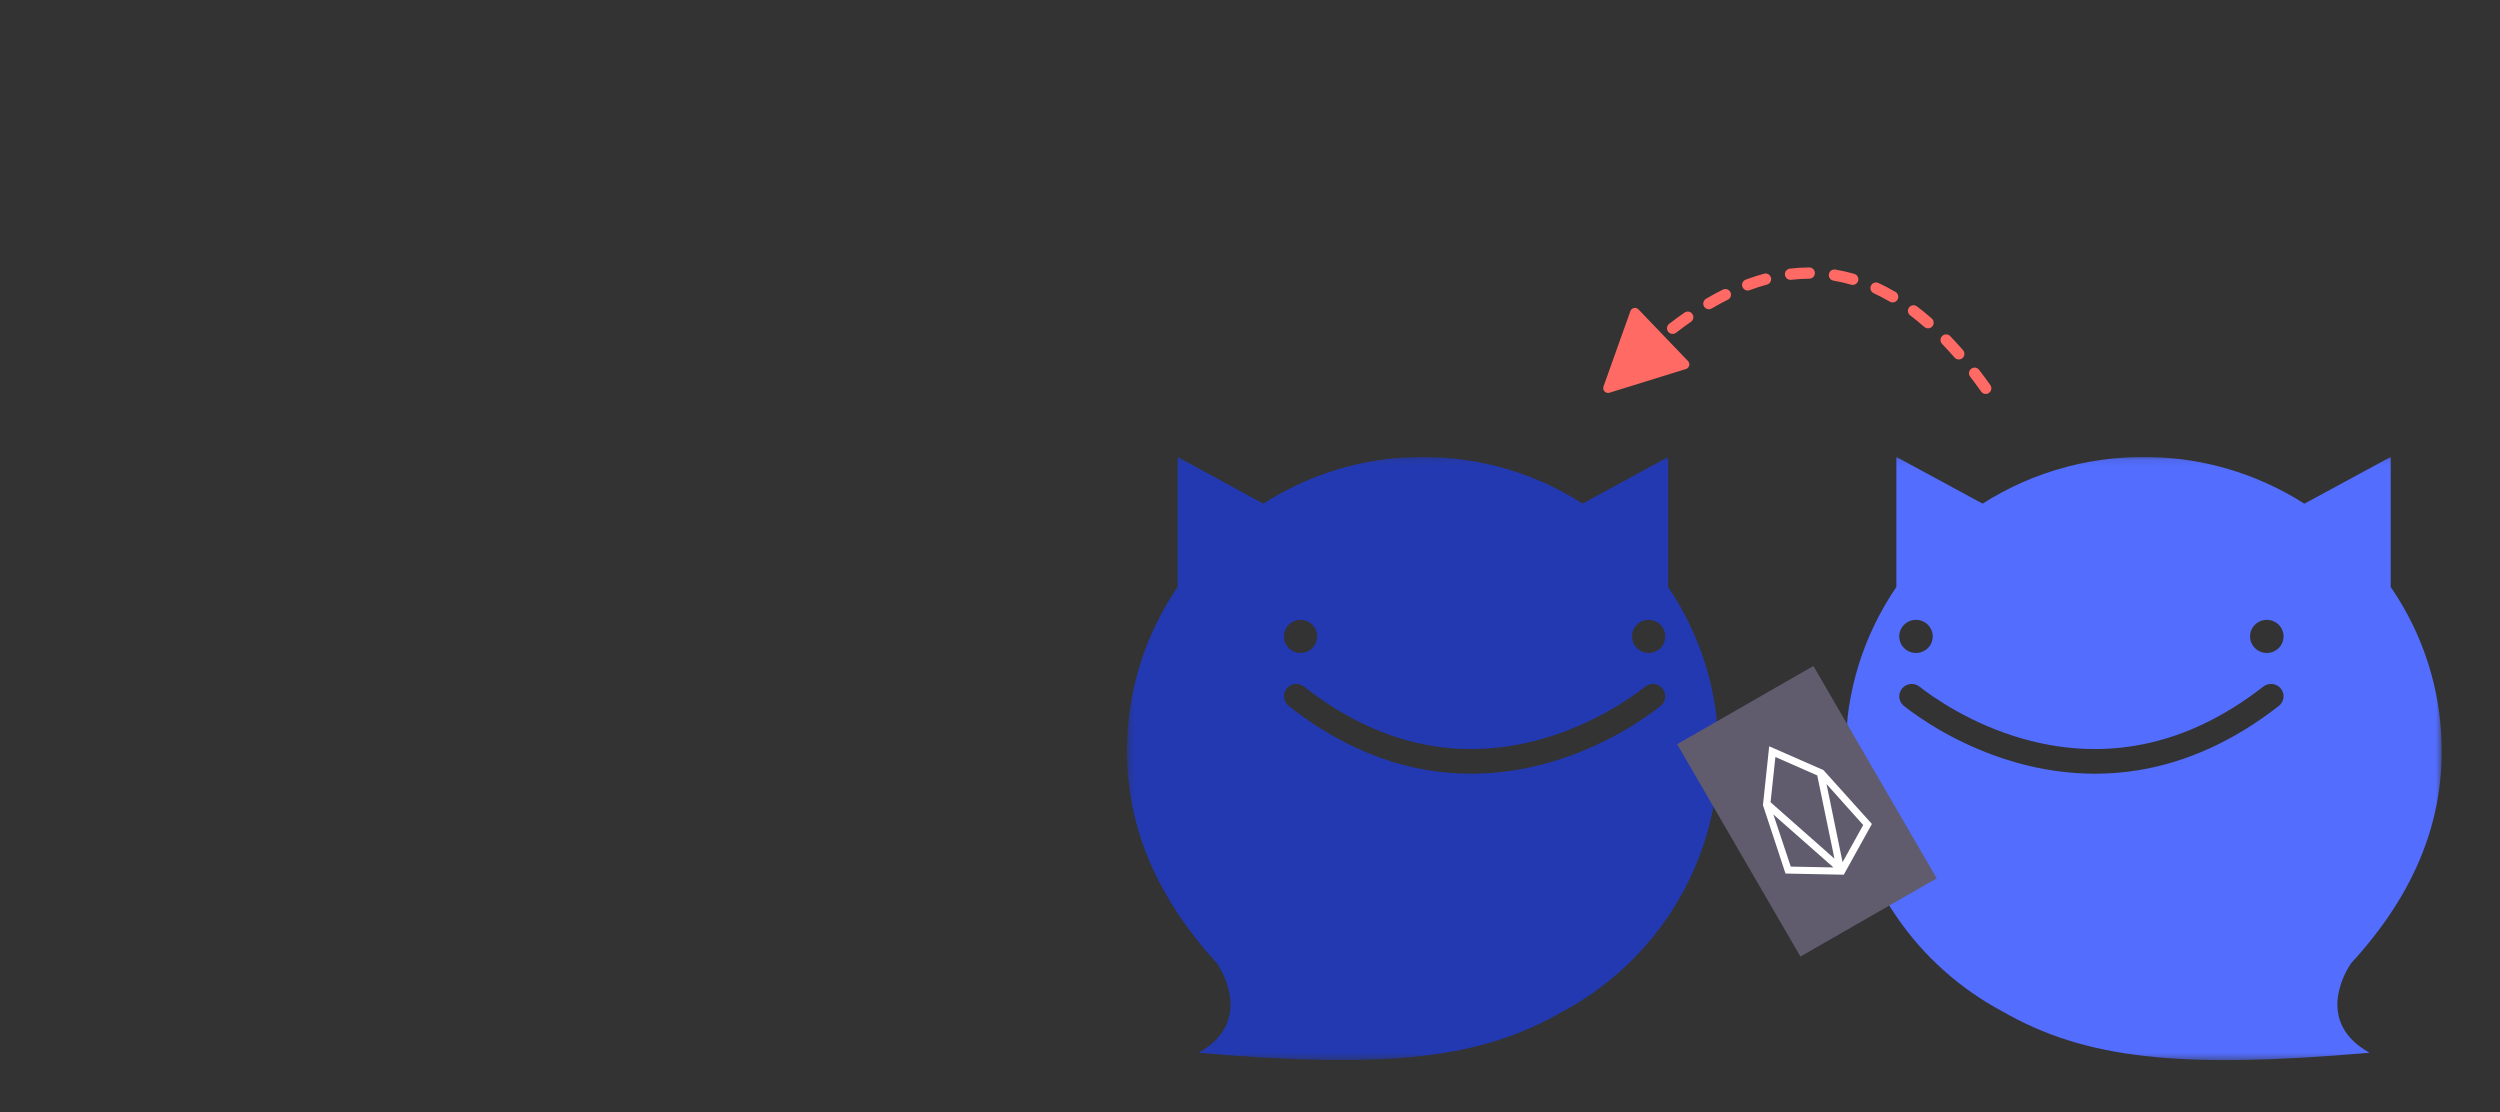 <?xml version="1.0" encoding="UTF-8"?>
<svg width="400px" height="178px" viewBox="0 0 400 178" version="1.1" xmlns="http://www.w3.org/2000/svg" xmlns:xlink="http://www.w3.org/1999/xlink">
    <rect x="0" y="0" width="400" height="178" fill="#333333" stroke="none"/>
    <!-- Generator: sketchtool 51 (57462) - http://www.bohemiancoding.com/sketch -->
    <title>064854EF-98AF-49B9-81C0-26FD15F37477</title>
    <desc>Created with sketchtool.</desc>
    <defs>
        <polygon id="path-1" points="0.015 0.109 94.679 0.109 94.679 96.614 0.015 96.614"></polygon>
        <polygon id="path-3" points="0.015 0.109 95.42 0.109 95.42 96.614 0.015 96.614"></polygon>
    </defs>
    <g id="Symbols" stroke="none" stroke-width="1" fill="none" fill-rule="evenodd">
        <g id="img_vote2">
            <g id="Group-5" transform="translate(180, 73)">
                <g id="Group-17" transform="translate(47.5, 48.5) scale(-1, 1) translate(-47.5, -48.5) ">
                    <g id="Group">
                        <g id="Group-3">
                            <mask id="mask-2" fill="white">
                                <use xlink:href="#path-1"></use>
                            </mask>
                            <g id="Clip-2"></g>
                            <path d="M66.909,31.475 C65.441,31.475 64.251,30.289 64.251,28.826 C64.251,27.363 65.441,26.177 66.909,26.177 C68.377,26.177 69.567,27.363 69.567,28.826 C69.567,30.289 68.377,31.475 66.909,31.475 M69.555,38.614 C69.498,39.141 69.235,39.616 68.819,39.946 C61.819,45.462 54.366,48.912 46.664,50.208 C44.347,50.598 41.974,50.795 39.614,50.795 C35.471,50.795 31.256,50.189 27.09,48.996 C18.027,46.398 11.63,41.807 9.299,39.954 C8.878,39.616 8.609,39.115 8.562,38.58 C8.52,38.095 8.662,37.61 8.954,37.222 L9.057,37.096 C9.762,36.31 10.948,36.212 11.769,36.862 C13.957,38.585 19.95,42.856 28.252,45.221 C34.25,46.928 40.232,47.295 46.051,46.306 C53.072,45.119 59.906,41.936 66.357,36.852 C67.201,36.186 68.44,36.323 69.119,37.146 C69.458,37.565 69.613,38.085 69.555,38.614 M11.213,26.177 C12.681,26.177 13.871,27.363 13.871,28.826 C13.871,30.289 12.681,31.475 11.213,31.475 C9.745,31.475 8.555,30.289 8.555,28.826 C8.555,27.363 9.745,26.177 11.213,26.177 M80.137,81.352 C80.162,81.314 80.266,81.16 80.308,81.098 C90.268,70.172 96.025,57.457 94.409,42.167 C93.585,34.364 90.803,27.12 86.579,20.92 L86.579,0.109 L72.872,7.592 C66.292,3.369 58.624,0.725 50.444,0.207 C39.857,-0.464 29.961,2.34 21.786,7.582 L8.098,0.109 L8.098,20.92 L8.099,20.92 C3.003,28.446 0.026,37.515 0.026,47.277 C0.026,47.277 -0.06,49 0.248,51.815 C1.785,67.849 11.371,81.541 24.938,88.826 C38.01,96.39 52.883,98.094 83.216,95.442 C74.727,90.667 79.173,82.849 80.137,81.352" id="Fill-1" fill="#2339B1" mask="url(#mask-2)"></path>
                        </g>
                    </g>
                </g>
                <g id="Group-17" transform="translate(81, 0)">
                    <g id="Group" transform="translate(34.257, 0)">
                        <g id="Group-3">
                            <mask id="mask-4" fill="white">
                                <use xlink:href="#path-3"></use>
                            </mask>
                            <g id="Clip-2"></g>
                            <path d="M67.433,31.475 C65.953,31.475 64.754,30.289 64.754,28.826 C64.754,27.363 65.953,26.177 67.433,26.177 C68.912,26.177 70.112,27.363 70.112,28.826 C70.112,30.289 68.912,31.475 67.433,31.475 M70.099,38.614 C70.041,39.141 69.776,39.616 69.357,39.946 C62.302,45.462 54.792,48.912 47.029,50.208 C44.694,50.598 42.302,50.795 39.924,50.795 C35.748,50.795 31.501,50.189 27.301,48.996 C18.168,46.398 11.721,41.807 9.372,39.954 C8.947,39.616 8.676,39.115 8.629,38.58 C8.587,38.095 8.73,37.61 9.024,37.222 L9.127,37.096 C9.838,36.31 11.034,36.212 11.861,36.862 C14.067,38.585 20.106,42.856 28.473,45.221 C34.518,46.928 40.547,47.295 46.411,46.306 C53.487,45.119 60.375,41.936 66.876,36.852 C67.727,36.186 68.976,36.323 69.659,37.146 C70.001,37.565 70.158,38.085 70.099,38.614 M11.301,26.177 C12.78,26.177 13.98,27.363 13.98,28.826 C13.98,30.289 12.78,31.475 11.301,31.475 C9.821,31.475 8.622,30.289 8.622,28.826 C8.622,27.363 9.821,26.177 11.301,26.177 M80.764,81.352 C80.789,81.314 80.894,81.16 80.936,81.098 C90.975,70.172 96.776,57.457 95.148,42.167 C94.317,34.364 91.514,27.12 87.257,20.92 L87.257,0.109 L73.442,7.592 C66.811,3.369 59.082,0.725 50.839,0.207 C40.169,-0.464 30.195,2.34 21.956,7.582 L8.161,0.109 L8.161,20.92 L8.163,20.92 C3.026,28.446 0.026,37.515 0.026,47.277 C0.026,47.277 -0.06,49 0.25,51.815 C1.799,67.849 11.46,81.541 25.133,88.826 C38.307,96.39 53.297,98.094 83.867,95.442 C75.312,90.667 79.793,82.849 80.764,81.352" id="Fill-1" fill="#536DFE" mask="url(#mask-4)"></path>
                        </g>
                    </g>
                    <g id="Group" transform="translate(28.192, 57.114) rotate(15) translate(-28.192, -57.114) translate(5.192, 34.114)">
                        <polygon id="Fill-1" fill="#605C6E" points="17.822 0 0 17.731 27.853 45.441 45.676 27.711 17.823 0"></polygon>
                        <path d="M22.633,31.942 L17.79,24.611 L29.264,30.301 L22.633,31.942 Z M24.738,17.699 L32.106,22.516 L30.458,29.114 L24.738,17.699 Z M16.843,22.831 L15.72,15.64 L22.949,16.756 L29.054,28.905 L16.843,22.831 Z M14.316,14.243 L15.79,23.599 L22.106,33.233 L31.159,30.999 L33.405,21.993 L23.685,15.674 L14.316,14.243 Z" id="Fill-2" fill="#FFFFFF"></path>
                    </g>
                </g>
            </g>
            <path id="Path-3" d="M256.561,61.832 L260.865,49.777 C261.009,49.374 261.453,49.164 261.856,49.308 C261.97,49.348 262.072,49.415 262.155,49.501 L270.077,57.767 C270.374,58.076 270.363,58.567 270.054,58.863 C269.967,58.947 269.862,59.009 269.747,59.044 L257.521,62.834 C257.112,62.96 256.677,62.732 256.55,62.322 C256.501,62.162 256.504,61.99 256.561,61.832 Z M318.453,61.609 C318.74,62.014 318.645,62.576 318.239,62.864 C317.834,63.151 317.272,63.056 316.985,62.65 C316.401,61.827 315.814,61.032 315.224,60.265 C314.921,59.871 314.995,59.306 315.389,59.003 C315.783,58.7 316.348,58.773 316.651,59.167 C317.255,59.953 317.855,60.767 318.453,61.609 Z M314.086,56.025 C314.412,56.4 314.372,56.968 313.996,57.294 C313.621,57.62 313.053,57.58 312.727,57.205 C312.065,56.444 311.401,55.718 310.733,55.025 C310.388,54.668 310.398,54.098 310.755,53.753 C311.113,53.408 311.683,53.418 312.028,53.775 C312.718,54.49 313.404,55.24 314.086,56.025 Z M309.082,50.958 C309.455,51.286 309.492,51.854 309.164,52.228 C308.836,52.601 308.268,52.638 307.894,52.31 C307.141,51.649 306.384,51.03 305.622,50.454 C305.226,50.154 305.148,49.589 305.448,49.193 C305.748,48.797 306.312,48.719 306.708,49.019 C307.505,49.621 308.296,50.268 309.082,50.958 Z M303.279,46.713 C303.708,46.965 303.85,47.517 303.598,47.945 C303.345,48.374 302.794,48.516 302.365,48.264 C301.512,47.76 300.653,47.309 299.79,46.91 C299.339,46.701 299.142,46.166 299.351,45.715 C299.56,45.264 300.094,45.067 300.546,45.276 C301.464,45.701 302.375,46.18 303.279,46.713 Z M296.687,43.822 C297.164,43.962 297.438,44.462 297.298,44.939 C297.159,45.416 296.659,45.689 296.182,45.55 C295.248,45.277 294.309,45.062 293.363,44.906 C292.872,44.825 292.541,44.362 292.622,43.871 C292.703,43.381 293.166,43.049 293.656,43.13 C294.674,43.298 295.684,43.529 296.687,43.822 Z M289.478,42.792 C289.975,42.791 290.379,43.193 290.38,43.69 C290.381,44.187 289.979,44.591 289.481,44.592 C288.525,44.593 287.562,44.652 286.592,44.769 C286.099,44.828 285.651,44.476 285.591,43.983 C285.532,43.489 285.884,43.041 286.378,42.982 C287.417,42.857 288.451,42.793 289.478,42.792 Z M282.252,43.791 C282.731,43.661 283.226,43.945 283.356,44.424 C283.486,44.904 283.202,45.399 282.723,45.529 C281.804,45.778 280.879,46.077 279.948,46.425 C279.483,46.599 278.964,46.363 278.79,45.898 C278.615,45.432 278.851,44.914 279.317,44.739 C280.3,44.371 281.278,44.055 282.252,43.791 Z M275.658,46.338 C276.103,46.116 276.643,46.297 276.865,46.742 C277.087,47.187 276.906,47.727 276.461,47.949 C275.606,48.376 274.745,48.843 273.879,49.352 C273.45,49.603 272.899,49.46 272.647,49.031 C272.395,48.603 272.539,48.051 272.968,47.799 C273.868,47.271 274.765,46.783 275.658,46.338 Z M269.523,50.011 C269.931,49.727 270.492,49.828 270.776,50.235 C271.06,50.643 270.959,51.204 270.552,51.488 C269.762,52.039 268.968,52.622 268.169,53.238 C267.776,53.542 267.211,53.47 266.907,53.076 C266.603,52.683 266.676,52.118 267.069,51.814 C267.89,51.18 268.708,50.579 269.523,50.011 Z" fill="#FF6B64" fill-rule="nonzero"></path>
        </g>
    </g>
</svg>
